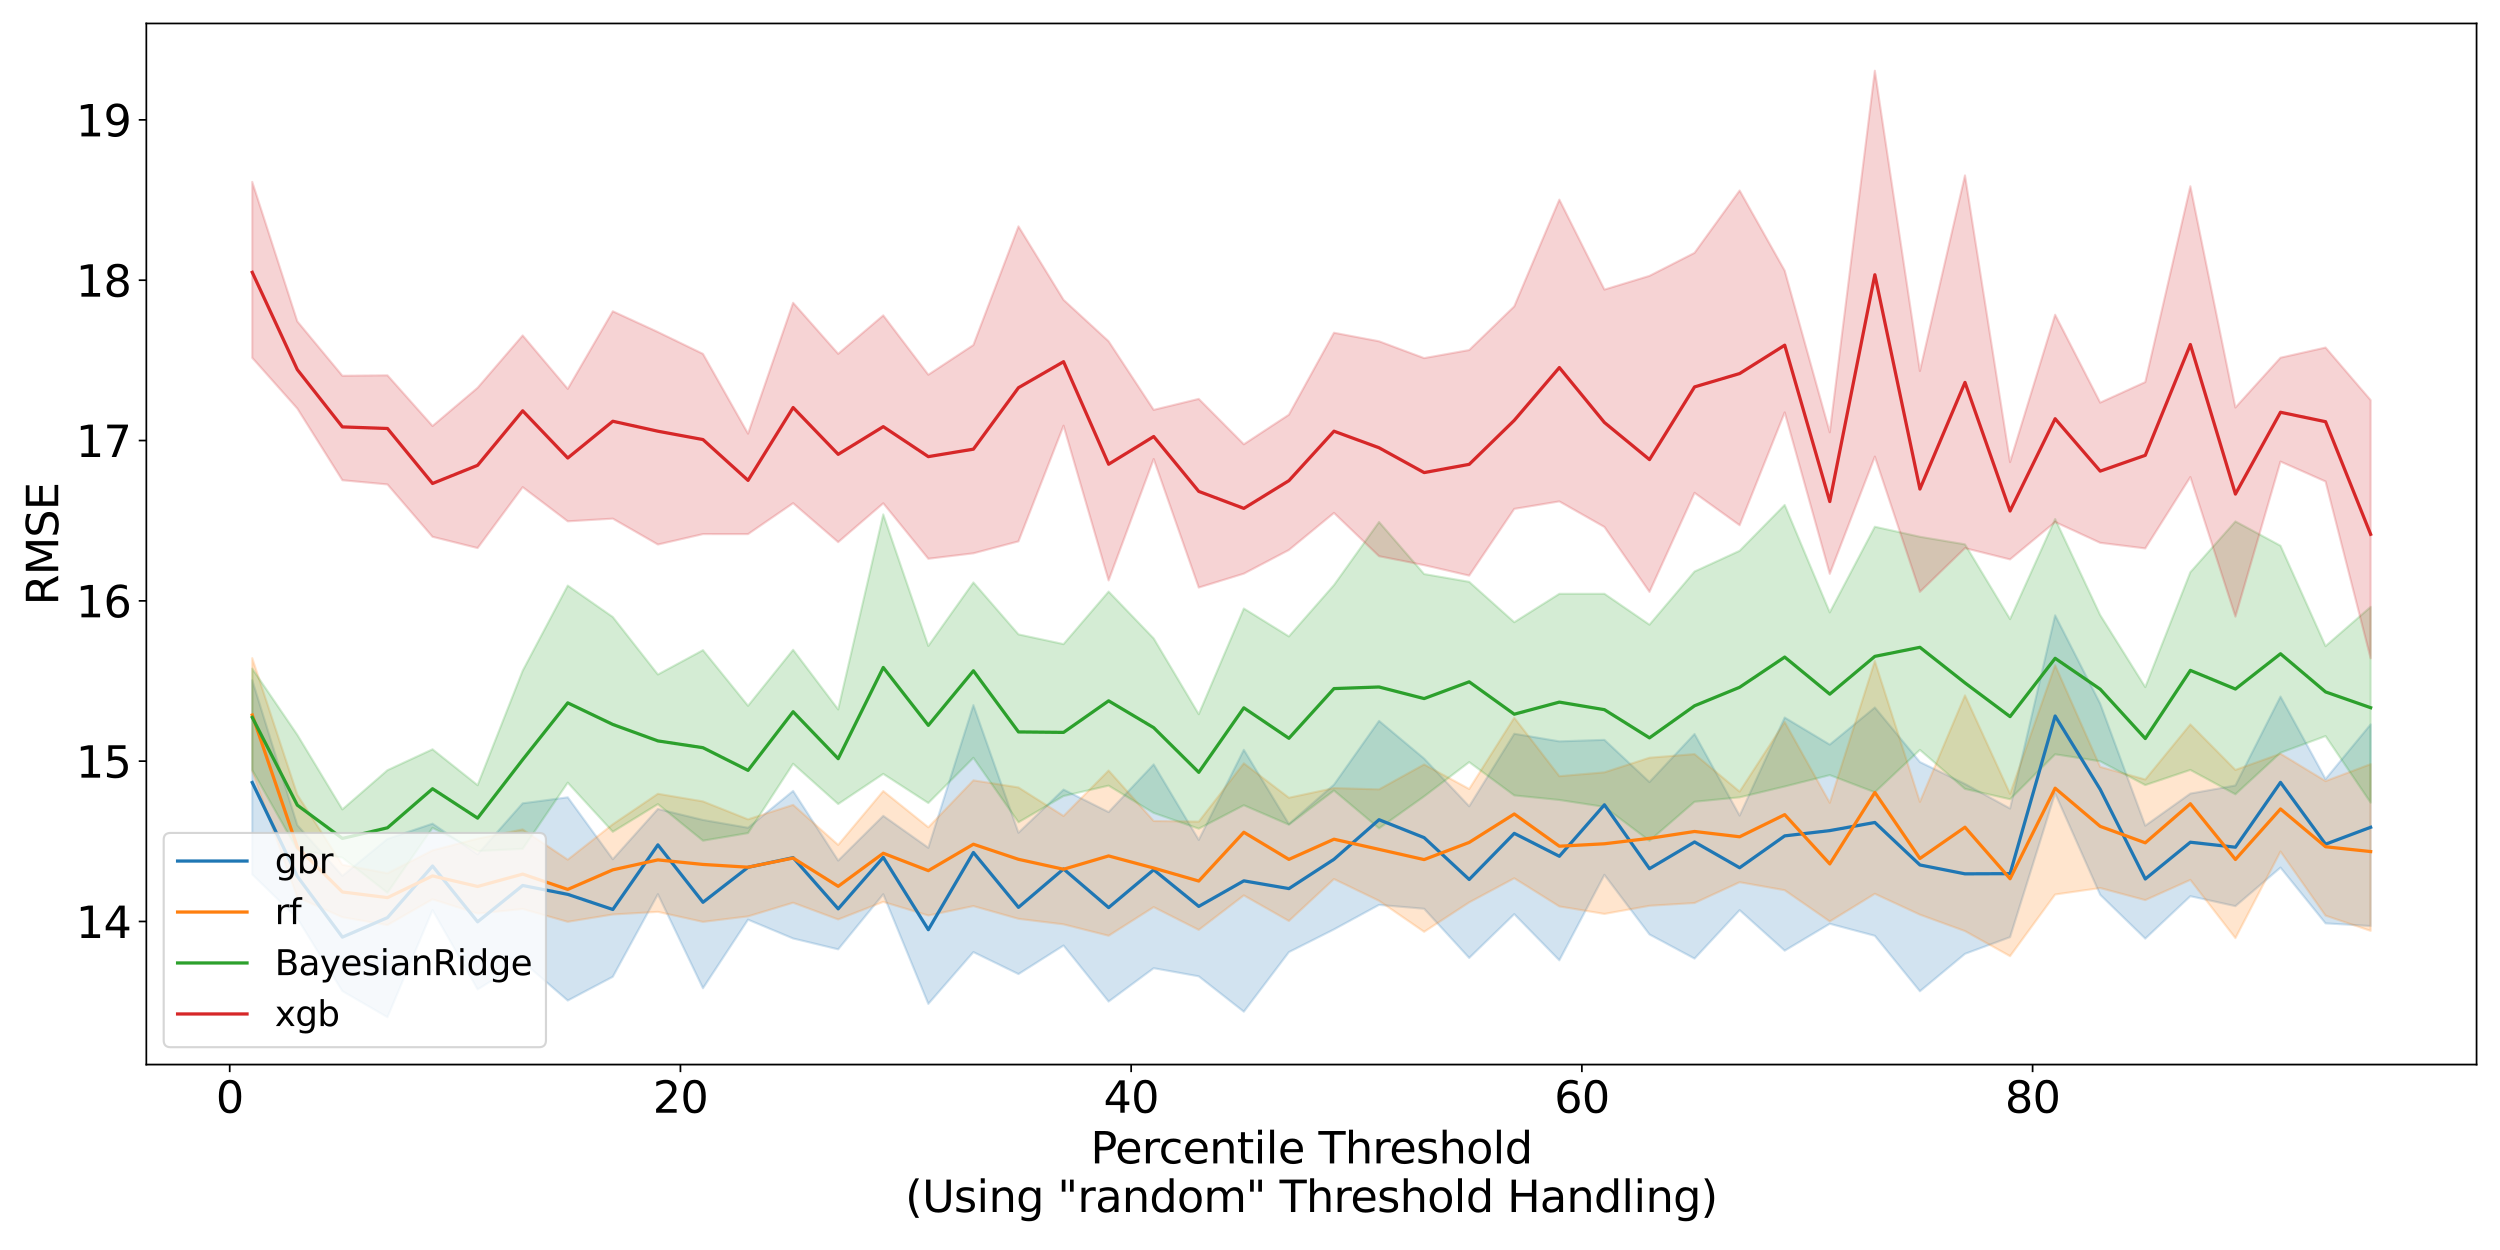 <?xml version="1.0" encoding="utf-8" standalone="no"?>
<!DOCTYPE svg PUBLIC "-//W3C//DTD SVG 1.1//EN"
  "http://www.w3.org/Graphics/SVG/1.1/DTD/svg11.dtd">
<svg xmlns:xlink="http://www.w3.org/1999/xlink" width="1152pt" height="576pt" viewBox="0 0 1152 576" xmlns="http://www.w3.org/2000/svg" version="1.1">
 <defs>
  <style type="text/css">*{stroke-linejoin: round; stroke-linecap: butt}</style>
 </defs>
 <g id="figure_1">
  <g id="patch_1">
   <path d="M 0 576 
L 1152 576 
L 1152 0 
L 0 0 
z
" style="fill: #ffffff"/>
  </g>
  <g id="axes_1">
   <g id="patch_2">
    <path d="M 67.43 490.552 
L 1141.2 490.552 
L 1141.2 10.8 
L 67.43 10.8 
z
" style="fill: #ffffff"/>
   </g>
   <g id="PolyCollection_1">
    <defs>
     <path id="mf052992d89" d="M 116.238 -262.549 
L 116.238 -173.066 
L 137.007 -152.805 
L 157.776 -119.281 
L 178.545 -107.255 
L 199.315 -156.631 
L 220.084 -120.073 
L 240.853 -132.875 
L 261.622 -114.951 
L 282.392 -125.91 
L 303.161 -163.941 
L 323.93 -120.62 
L 344.699 -152.215 
L 365.469 -143.547 
L 386.238 -138.542 
L 407.007 -163.934 
L 427.776 -113.412 
L 448.546 -137.272 
L 469.315 -127.146 
L 490.084 -140.307 
L 510.853 -114.489 
L 531.623 -129.852 
L 552.392 -126.106 
L 573.161 -109.809 
L 593.93 -137.267 
L 614.7 -147.733 
L 635.469 -159.028 
L 656.238 -157.243 
L 677.007 -134.579 
L 697.777 -154.76 
L 718.546 -133.495 
L 739.315 -172.867 
L 760.084 -145.411 
L 780.854 -134.274 
L 801.623 -156.602 
L 822.392 -137.936 
L 843.161 -150.325 
L 863.931 -144.785 
L 884.7 -119.22 
L 905.469 -136.469 
L 926.238 -144.162 
L 947.008 -210.409 
L 967.777 -163.683 
L 988.546 -143.49 
L 1009.315 -163.028 
L 1030.085 -158.446 
L 1050.854 -176.213 
L 1071.623 -150.514 
L 1092.392 -149.301 
L 1092.392 -242.185 
L 1092.392 -242.185 
L 1071.623 -217.028 
L 1050.854 -255.024 
L 1030.085 -214.055 
L 1009.315 -210.316 
L 988.546 -195.527 
L 967.777 -251.75 
L 947.008 -292.46 
L 926.238 -203.424 
L 905.469 -214.767 
L 884.7 -224.859 
L 863.931 -249.983 
L 843.161 -232.882 
L 822.392 -245.351 
L 801.623 -200.188 
L 780.854 -237.775 
L 760.084 -215.629 
L 739.315 -235.079 
L 718.546 -234.378 
L 697.777 -237.883 
L 677.007 -204.475 
L 656.238 -226.443 
L 635.469 -243.817 
L 614.7 -214.42 
L 593.93 -196.317 
L 573.161 -230.49 
L 552.392 -188.979 
L 531.623 -223.767 
L 510.853 -201.787 
L 490.084 -212.152 
L 469.315 -192.276 
L 448.546 -251.06 
L 427.776 -185.327 
L 407.007 -200.054 
L 386.238 -179.458 
L 365.469 -211.544 
L 344.699 -194.566 
L 323.93 -198.164 
L 303.161 -203.212 
L 282.392 -180.063 
L 261.622 -208.592 
L 240.853 -205.836 
L 220.084 -182.342 
L 199.315 -196.452 
L 178.545 -189.437 
L 157.776 -172.419 
L 137.007 -195.768 
L 116.238 -262.549 
z
" style="stroke: #1f77b4; stroke-opacity: 0.2"/>
    </defs>
    <g clip-path="url(#pd292e16642)">
     <use xlink:href="#mf052992d89" x="0" y="576" style="fill: #1f77b4; fill-opacity: 0.2; stroke: #1f77b4; stroke-opacity: 0.2"/>
    </g>
   </g>
   <g id="PolyCollection_2">
    <defs>
     <path id="m4b44563366" d="M 116.238 -272.717 
L 116.238 -220.549 
L 137.007 -162.501 
L 157.776 -153.336 
L 178.545 -149.725 
L 199.315 -161.6 
L 220.084 -155.007 
L 240.853 -157.139 
L 261.622 -151.228 
L 282.392 -154.604 
L 303.161 -155.815 
L 323.93 -151.2 
L 344.699 -153.736 
L 365.469 -160.027 
L 386.238 -152.318 
L 407.007 -160.42 
L 427.776 -154.135 
L 448.546 -158.484 
L 469.315 -152.608 
L 490.084 -150.062 
L 510.853 -144.81 
L 531.623 -158.008 
L 552.392 -147.509 
L 573.161 -163.4 
L 593.93 -151.624 
L 614.7 -170.929 
L 635.469 -160.914 
L 656.238 -146.62 
L 677.007 -160.181 
L 697.777 -171.302 
L 718.546 -158.323 
L 739.315 -154.861 
L 760.084 -158.622 
L 780.854 -159.899 
L 801.623 -169.47 
L 822.392 -165.785 
L 843.161 -151.397 
L 863.931 -164.142 
L 884.7 -154.527 
L 905.469 -146.964 
L 926.238 -135.399 
L 947.008 -163.809 
L 967.777 -166.801 
L 988.546 -161.231 
L 1009.315 -170.55 
L 1030.085 -143.717 
L 1050.854 -183.616 
L 1071.623 -154.083 
L 1092.392 -147.061 
L 1092.392 -223.873 
L 1092.392 -223.873 
L 1071.623 -216.072 
L 1050.854 -228.681 
L 1030.085 -221.219 
L 1009.315 -242.2 
L 988.546 -216.8 
L 967.777 -222.623 
L 947.008 -269.458 
L 926.238 -210.209 
L 905.469 -255.562 
L 884.7 -206.501 
L 863.931 -271.356 
L 843.161 -206.086 
L 822.392 -243.279 
L 801.623 -211.233 
L 780.854 -228.502 
L 760.084 -226.843 
L 739.315 -220.094 
L 718.546 -218.333 
L 697.777 -245.271 
L 677.007 -212.435 
L 656.238 -223.727 
L 635.469 -212.246 
L 614.7 -212.861 
L 593.93 -208.401 
L 573.161 -224.24 
L 552.392 -197.399 
L 531.623 -197.684 
L 510.853 -220.939 
L 490.084 -199.995 
L 469.315 -213.145 
L 448.546 -216.414 
L 427.776 -194.785 
L 407.007 -211.473 
L 386.238 -186.667 
L 365.469 -205.12 
L 344.699 -198.436 
L 323.93 -206.706 
L 303.161 -210.222 
L 282.392 -196.173 
L 261.622 -179.869 
L 240.853 -193.79 
L 220.084 -189.574 
L 199.315 -184.153 
L 178.545 -173.613 
L 157.776 -177.524 
L 137.007 -209.796 
L 116.238 -272.717 
z
" style="stroke: #ff7f0e; stroke-opacity: 0.2"/>
    </defs>
    <g clip-path="url(#pd292e16642)">
     <use xlink:href="#m4b44563366" x="0" y="576" style="fill: #ff7f0e; fill-opacity: 0.2; stroke: #ff7f0e; stroke-opacity: 0.2"/>
    </g>
   </g>
   <g id="PolyCollection_3">
    <defs>
     <path id="mc17080233a" d="M 116.238 -267.888 
L 116.238 -221.156 
L 137.007 -184.403 
L 157.776 -180.782 
L 178.545 -164.586 
L 199.315 -194.54 
L 220.084 -183.838 
L 240.853 -184.83 
L 261.622 -215.34 
L 282.392 -192.711 
L 303.161 -205.455 
L 323.93 -188.616 
L 344.699 -192.119 
L 365.469 -224.055 
L 386.238 -205.497 
L 407.007 -219.387 
L 427.776 -205.966 
L 448.546 -226.796 
L 469.315 -197.09 
L 490.084 -209.182 
L 510.853 -213.985 
L 531.623 -201.397 
L 552.392 -194.146 
L 573.161 -204.945 
L 593.93 -195.974 
L 614.7 -211.735 
L 635.469 -194.283 
L 656.238 -209.025 
L 677.007 -224.814 
L 697.777 -209.478 
L 718.546 -207.375 
L 739.315 -204.188 
L 760.084 -188.58 
L 780.854 -206.548 
L 801.623 -208.589 
L 822.392 -213.585 
L 843.161 -218.838 
L 863.931 -210.922 
L 884.7 -230.458 
L 905.469 -212.474 
L 926.238 -207.715 
L 947.008 -228.422 
L 967.777 -225.207 
L 988.546 -214.235 
L 1009.315 -221.218 
L 1030.085 -209.996 
L 1050.854 -229.13 
L 1071.623 -236.812 
L 1092.392 -206.15 
L 1092.392 -296.337 
L 1092.392 -296.337 
L 1071.623 -278.264 
L 1050.854 -324.523 
L 1030.085 -335.724 
L 1009.315 -312.316 
L 988.546 -259.384 
L 967.777 -292.563 
L 947.008 -336.816 
L 926.238 -290.712 
L 905.469 -325.157 
L 884.7 -328.649 
L 863.931 -333.269 
L 843.161 -293.803 
L 822.392 -343.315 
L 801.623 -322.194 
L 780.854 -312.653 
L 760.084 -288.143 
L 739.315 -302.379 
L 718.546 -302.374 
L 697.777 -289.278 
L 677.007 -307.877 
L 656.238 -311.469 
L 635.469 -335.459 
L 614.7 -306.4 
L 593.93 -282.73 
L 573.161 -295.598 
L 552.392 -246.895 
L 531.623 -281.806 
L 510.853 -303.39 
L 490.084 -279.187 
L 469.315 -283.668 
L 448.546 -307.599 
L 427.776 -278.352 
L 407.007 -338.95 
L 386.238 -249.085 
L 365.469 -276.573 
L 344.699 -250.758 
L 323.93 -276.408 
L 303.161 -265.188 
L 282.392 -291.667 
L 261.622 -306.156 
L 240.853 -266.913 
L 220.084 -214.181 
L 199.315 -230.719 
L 178.545 -221.091 
L 157.776 -203.022 
L 137.007 -237.387 
L 116.238 -267.888 
z
" style="stroke: #2ca02c; stroke-opacity: 0.2"/>
    </defs>
    <g clip-path="url(#pd292e16642)">
     <use xlink:href="#mc17080233a" x="0" y="576" style="fill: #2ca02c; fill-opacity: 0.2; stroke: #2ca02c; stroke-opacity: 0.2"/>
    </g>
   </g>
   <g id="PolyCollection_4">
    <defs>
     <path id="md04335ff8e" d="M 116.238 -492.162 
L 116.238 -411.114 
L 137.007 -387.756 
L 157.776 -354.713 
L 178.545 -352.769 
L 199.315 -328.636 
L 220.084 -323.46 
L 240.853 -351.525 
L 261.622 -335.772 
L 282.392 -337.008 
L 303.161 -325.084 
L 323.93 -329.887 
L 344.699 -329.883 
L 365.469 -344.13 
L 386.238 -326.184 
L 407.007 -344.084 
L 427.776 -318.526 
L 448.546 -321.033 
L 469.315 -326.534 
L 490.084 -379.829 
L 510.853 -308.537 
L 531.623 -364.475 
L 552.392 -305.266 
L 573.161 -311.661 
L 593.93 -322.558 
L 614.7 -339.634 
L 635.469 -319.706 
L 656.238 -315.574 
L 677.007 -310.76 
L 697.777 -341.508 
L 718.546 -344.951 
L 739.315 -333.174 
L 760.084 -303.267 
L 780.854 -348.882 
L 801.623 -333.969 
L 822.392 -385.947 
L 843.161 -311.576 
L 863.931 -365.582 
L 884.7 -303.278 
L 905.469 -323.418 
L 926.238 -318.224 
L 947.008 -335.449 
L 967.777 -325.869 
L 988.546 -323.29 
L 1009.315 -356.161 
L 1030.085 -291.881 
L 1050.854 -363.307 
L 1071.623 -354.13 
L 1092.392 -272.664 
L 1092.392 -391.626 
L 1092.392 -391.626 
L 1071.623 -415.849 
L 1050.854 -411.168 
L 1030.085 -388.211 
L 1009.315 -490.154 
L 988.546 -399.938 
L 967.777 -390.476 
L 947.008 -430.951 
L 926.238 -363.091 
L 905.469 -495.16 
L 884.7 -405.06 
L 863.931 -543.393 
L 843.161 -376.8 
L 822.392 -451.294 
L 801.623 -488.204 
L 780.854 -459.489 
L 760.084 -448.883 
L 739.315 -442.561 
L 718.546 -483.992 
L 697.777 -434.828 
L 677.007 -414.691 
L 656.238 -410.977 
L 635.469 -418.726 
L 614.7 -422.663 
L 593.93 -384.915 
L 573.161 -371.271 
L 552.392 -392.185 
L 531.623 -387.134 
L 510.853 -418.734 
L 490.084 -437.828 
L 469.315 -471.676 
L 448.546 -417.021 
L 427.776 -403.33 
L 407.007 -430.667 
L 386.238 -412.962 
L 365.469 -436.474 
L 344.699 -376.181 
L 323.93 -412.937 
L 303.161 -422.998 
L 282.392 -432.557 
L 261.622 -396.812 
L 240.853 -421.422 
L 220.084 -397.304 
L 199.315 -379.706 
L 178.545 -403.045 
L 157.776 -402.839 
L 137.007 -427.894 
L 116.238 -492.162 
z
" style="stroke: #d62728; stroke-opacity: 0.2"/>
    </defs>
    <g clip-path="url(#pd292e16642)">
     <use xlink:href="#md04335ff8e" x="0" y="576" style="fill: #d62728; fill-opacity: 0.2; stroke: #d62728; stroke-opacity: 0.2"/>
    </g>
   </g>
   <g id="matplotlib.axis_1">
    <g id="xtick_1">
     <g id="line2d_1">
      <defs>
       <path id="m1acd644551" d="M 0 0 
L 0 3.5 
" style="stroke: #000000; stroke-width: 0.8"/>
      </defs>
      <g>
       <use xlink:href="#m1acd644551" x="105.853" y="490.552" style="stroke: #000000; stroke-width: 0.8"/>
      </g>
     </g>
     <g id="text_1">
      <!-- 0 -->
      <g transform="translate(99.491 512.749) scale(0.2 -0.2)">
       <defs>
        <path id="DejaVuSans-30" d="M 2034 4250 
Q 1547 4250 1301 3770 
Q 1056 3291 1056 2328 
Q 1056 1369 1301 889 
Q 1547 409 2034 409 
Q 2525 409 2770 889 
Q 3016 1369 3016 2328 
Q 3016 3291 2770 3770 
Q 2525 4250 2034 4250 
z
M 2034 4750 
Q 2819 4750 3233 4129 
Q 3647 3509 3647 2328 
Q 3647 1150 3233 529 
Q 2819 -91 2034 -91 
Q 1250 -91 836 529 
Q 422 1150 422 2328 
Q 422 3509 836 4129 
Q 1250 4750 2034 4750 
z
" transform="scale(0.016)"/>
       </defs>
       <use xlink:href="#DejaVuSans-30"/>
      </g>
     </g>
    </g>
    <g id="xtick_2">
     <g id="line2d_2">
      <g>
       <use xlink:href="#m1acd644551" x="313.546" y="490.552" style="stroke: #000000; stroke-width: 0.8"/>
      </g>
     </g>
     <g id="text_2">
      <!-- 20 -->
      <g transform="translate(300.821 512.749) scale(0.2 -0.2)">
       <defs>
        <path id="DejaVuSans-32" d="M 1228 531 
L 3431 531 
L 3431 0 
L 469 0 
L 469 531 
Q 828 903 1448 1529 
Q 2069 2156 2228 2338 
Q 2531 2678 2651 2914 
Q 2772 3150 2772 3378 
Q 2772 3750 2511 3984 
Q 2250 4219 1831 4219 
Q 1534 4219 1204 4116 
Q 875 4013 500 3803 
L 500 4441 
Q 881 4594 1212 4672 
Q 1544 4750 1819 4750 
Q 2544 4750 2975 4387 
Q 3406 4025 3406 3419 
Q 3406 3131 3298 2873 
Q 3191 2616 2906 2266 
Q 2828 2175 2409 1742 
Q 1991 1309 1228 531 
z
" transform="scale(0.016)"/>
       </defs>
       <use xlink:href="#DejaVuSans-32"/>
       <use xlink:href="#DejaVuSans-30" x="63.623"/>
      </g>
     </g>
    </g>
    <g id="xtick_3">
     <g id="line2d_3">
      <g>
       <use xlink:href="#m1acd644551" x="521.238" y="490.552" style="stroke: #000000; stroke-width: 0.8"/>
      </g>
     </g>
     <g id="text_3">
      <!-- 40 -->
      <g transform="translate(508.513 512.749) scale(0.2 -0.2)">
       <defs>
        <path id="DejaVuSans-34" d="M 2419 4116 
L 825 1625 
L 2419 1625 
L 2419 4116 
z
M 2253 4666 
L 3047 4666 
L 3047 1625 
L 3713 1625 
L 3713 1100 
L 3047 1100 
L 3047 0 
L 2419 0 
L 2419 1100 
L 313 1100 
L 313 1709 
L 2253 4666 
z
" transform="scale(0.016)"/>
       </defs>
       <use xlink:href="#DejaVuSans-34"/>
       <use xlink:href="#DejaVuSans-30" x="63.623"/>
      </g>
     </g>
    </g>
    <g id="xtick_4">
     <g id="line2d_4">
      <g>
       <use xlink:href="#m1acd644551" x="728.93" y="490.552" style="stroke: #000000; stroke-width: 0.8"/>
      </g>
     </g>
     <g id="text_4">
      <!-- 60 -->
      <g transform="translate(716.205 512.749) scale(0.2 -0.2)">
       <defs>
        <path id="DejaVuSans-36" d="M 2113 2584 
Q 1688 2584 1439 2293 
Q 1191 2003 1191 1497 
Q 1191 994 1439 701 
Q 1688 409 2113 409 
Q 2538 409 2786 701 
Q 3034 994 3034 1497 
Q 3034 2003 2786 2293 
Q 2538 2584 2113 2584 
z
M 3366 4563 
L 3366 3988 
Q 3128 4100 2886 4159 
Q 2644 4219 2406 4219 
Q 1781 4219 1451 3797 
Q 1122 3375 1075 2522 
Q 1259 2794 1537 2939 
Q 1816 3084 2150 3084 
Q 2853 3084 3261 2657 
Q 3669 2231 3669 1497 
Q 3669 778 3244 343 
Q 2819 -91 2113 -91 
Q 1303 -91 875 529 
Q 447 1150 447 2328 
Q 447 3434 972 4092 
Q 1497 4750 2381 4750 
Q 2619 4750 2861 4703 
Q 3103 4656 3366 4563 
z
" transform="scale(0.016)"/>
       </defs>
       <use xlink:href="#DejaVuSans-36"/>
       <use xlink:href="#DejaVuSans-30" x="63.623"/>
      </g>
     </g>
    </g>
    <g id="xtick_5">
     <g id="line2d_5">
      <g>
       <use xlink:href="#m1acd644551" x="936.623" y="490.552" style="stroke: #000000; stroke-width: 0.8"/>
      </g>
     </g>
     <g id="text_5">
      <!-- 80 -->
      <g transform="translate(923.898 512.749) scale(0.2 -0.2)">
       <defs>
        <path id="DejaVuSans-38" d="M 2034 2216 
Q 1584 2216 1326 1975 
Q 1069 1734 1069 1313 
Q 1069 891 1326 650 
Q 1584 409 2034 409 
Q 2484 409 2743 651 
Q 3003 894 3003 1313 
Q 3003 1734 2745 1975 
Q 2488 2216 2034 2216 
z
M 1403 2484 
Q 997 2584 770 2862 
Q 544 3141 544 3541 
Q 544 4100 942 4425 
Q 1341 4750 2034 4750 
Q 2731 4750 3128 4425 
Q 3525 4100 3525 3541 
Q 3525 3141 3298 2862 
Q 3072 2584 2669 2484 
Q 3125 2378 3379 2068 
Q 3634 1759 3634 1313 
Q 3634 634 3220 271 
Q 2806 -91 2034 -91 
Q 1263 -91 848 271 
Q 434 634 434 1313 
Q 434 1759 690 2068 
Q 947 2378 1403 2484 
z
M 1172 3481 
Q 1172 3119 1398 2916 
Q 1625 2713 2034 2713 
Q 2441 2713 2670 2916 
Q 2900 3119 2900 3481 
Q 2900 3844 2670 4047 
Q 2441 4250 2034 4250 
Q 1625 4250 1398 4047 
Q 1172 3844 1172 3481 
z
" transform="scale(0.016)"/>
       </defs>
       <use xlink:href="#DejaVuSans-38"/>
       <use xlink:href="#DejaVuSans-30" x="63.623"/>
      </g>
     </g>
    </g>
    <g id="text_6">
     <!-- Percentile Threshold -->
     <g transform="translate(502.535 536.105) scale(0.2 -0.2)">
      <defs>
       <path id="DejaVuSans-50" d="M 1259 4147 
L 1259 2394 
L 2053 2394 
Q 2494 2394 2734 2622 
Q 2975 2850 2975 3272 
Q 2975 3691 2734 3919 
Q 2494 4147 2053 4147 
L 1259 4147 
z
M 628 4666 
L 2053 4666 
Q 2838 4666 3239 4311 
Q 3641 3956 3641 3272 
Q 3641 2581 3239 2228 
Q 2838 1875 2053 1875 
L 1259 1875 
L 1259 0 
L 628 0 
L 628 4666 
z
" transform="scale(0.016)"/>
       <path id="DejaVuSans-65" d="M 3597 1894 
L 3597 1613 
L 953 1613 
Q 991 1019 1311 708 
Q 1631 397 2203 397 
Q 2534 397 2845 478 
Q 3156 559 3463 722 
L 3463 178 
Q 3153 47 2828 -22 
Q 2503 -91 2169 -91 
Q 1331 -91 842 396 
Q 353 884 353 1716 
Q 353 2575 817 3079 
Q 1281 3584 2069 3584 
Q 2775 3584 3186 3129 
Q 3597 2675 3597 1894 
z
M 3022 2063 
Q 3016 2534 2758 2815 
Q 2500 3097 2075 3097 
Q 1594 3097 1305 2825 
Q 1016 2553 972 2059 
L 3022 2063 
z
" transform="scale(0.016)"/>
       <path id="DejaVuSans-72" d="M 2631 2963 
Q 2534 3019 2420 3045 
Q 2306 3072 2169 3072 
Q 1681 3072 1420 2755 
Q 1159 2438 1159 1844 
L 1159 0 
L 581 0 
L 581 3500 
L 1159 3500 
L 1159 2956 
Q 1341 3275 1631 3429 
Q 1922 3584 2338 3584 
Q 2397 3584 2469 3576 
Q 2541 3569 2628 3553 
L 2631 2963 
z
" transform="scale(0.016)"/>
       <path id="DejaVuSans-63" d="M 3122 3366 
L 3122 2828 
Q 2878 2963 2633 3030 
Q 2388 3097 2138 3097 
Q 1578 3097 1268 2742 
Q 959 2388 959 1747 
Q 959 1106 1268 751 
Q 1578 397 2138 397 
Q 2388 397 2633 464 
Q 2878 531 3122 666 
L 3122 134 
Q 2881 22 2623 -34 
Q 2366 -91 2075 -91 
Q 1284 -91 818 406 
Q 353 903 353 1747 
Q 353 2603 823 3093 
Q 1294 3584 2113 3584 
Q 2378 3584 2631 3529 
Q 2884 3475 3122 3366 
z
" transform="scale(0.016)"/>
       <path id="DejaVuSans-6e" d="M 3513 2113 
L 3513 0 
L 2938 0 
L 2938 2094 
Q 2938 2591 2744 2837 
Q 2550 3084 2163 3084 
Q 1697 3084 1428 2787 
Q 1159 2491 1159 1978 
L 1159 0 
L 581 0 
L 581 3500 
L 1159 3500 
L 1159 2956 
Q 1366 3272 1645 3428 
Q 1925 3584 2291 3584 
Q 2894 3584 3203 3211 
Q 3513 2838 3513 2113 
z
" transform="scale(0.016)"/>
       <path id="DejaVuSans-74" d="M 1172 4494 
L 1172 3500 
L 2356 3500 
L 2356 3053 
L 1172 3053 
L 1172 1153 
Q 1172 725 1289 603 
Q 1406 481 1766 481 
L 2356 481 
L 2356 0 
L 1766 0 
Q 1100 0 847 248 
Q 594 497 594 1153 
L 594 3053 
L 172 3053 
L 172 3500 
L 594 3500 
L 594 4494 
L 1172 4494 
z
" transform="scale(0.016)"/>
       <path id="DejaVuSans-69" d="M 603 3500 
L 1178 3500 
L 1178 0 
L 603 0 
L 603 3500 
z
M 603 4863 
L 1178 4863 
L 1178 4134 
L 603 4134 
L 603 4863 
z
" transform="scale(0.016)"/>
       <path id="DejaVuSans-6c" d="M 603 4863 
L 1178 4863 
L 1178 0 
L 603 0 
L 603 4863 
z
" transform="scale(0.016)"/>
       <path id="DejaVuSans-20" transform="scale(0.016)"/>
       <path id="DejaVuSans-54" d="M -19 4666 
L 3928 4666 
L 3928 4134 
L 2272 4134 
L 2272 0 
L 1638 0 
L 1638 4134 
L -19 4134 
L -19 4666 
z
" transform="scale(0.016)"/>
       <path id="DejaVuSans-68" d="M 3513 2113 
L 3513 0 
L 2938 0 
L 2938 2094 
Q 2938 2591 2744 2837 
Q 2550 3084 2163 3084 
Q 1697 3084 1428 2787 
Q 1159 2491 1159 1978 
L 1159 0 
L 581 0 
L 581 4863 
L 1159 4863 
L 1159 2956 
Q 1366 3272 1645 3428 
Q 1925 3584 2291 3584 
Q 2894 3584 3203 3211 
Q 3513 2838 3513 2113 
z
" transform="scale(0.016)"/>
       <path id="DejaVuSans-73" d="M 2834 3397 
L 2834 2853 
Q 2591 2978 2328 3040 
Q 2066 3103 1784 3103 
Q 1356 3103 1142 2972 
Q 928 2841 928 2578 
Q 928 2378 1081 2264 
Q 1234 2150 1697 2047 
L 1894 2003 
Q 2506 1872 2764 1633 
Q 3022 1394 3022 966 
Q 3022 478 2636 193 
Q 2250 -91 1575 -91 
Q 1294 -91 989 -36 
Q 684 19 347 128 
L 347 722 
Q 666 556 975 473 
Q 1284 391 1588 391 
Q 1994 391 2212 530 
Q 2431 669 2431 922 
Q 2431 1156 2273 1281 
Q 2116 1406 1581 1522 
L 1381 1569 
Q 847 1681 609 1914 
Q 372 2147 372 2553 
Q 372 3047 722 3315 
Q 1072 3584 1716 3584 
Q 2034 3584 2315 3537 
Q 2597 3491 2834 3397 
z
" transform="scale(0.016)"/>
       <path id="DejaVuSans-6f" d="M 1959 3097 
Q 1497 3097 1228 2736 
Q 959 2375 959 1747 
Q 959 1119 1226 758 
Q 1494 397 1959 397 
Q 2419 397 2687 759 
Q 2956 1122 2956 1747 
Q 2956 2369 2687 2733 
Q 2419 3097 1959 3097 
z
M 1959 3584 
Q 2709 3584 3137 3096 
Q 3566 2609 3566 1747 
Q 3566 888 3137 398 
Q 2709 -91 1959 -91 
Q 1206 -91 779 398 
Q 353 888 353 1747 
Q 353 2609 779 3096 
Q 1206 3584 1959 3584 
z
" transform="scale(0.016)"/>
       <path id="DejaVuSans-64" d="M 2906 2969 
L 2906 4863 
L 3481 4863 
L 3481 0 
L 2906 0 
L 2906 525 
Q 2725 213 2448 61 
Q 2172 -91 1784 -91 
Q 1150 -91 751 415 
Q 353 922 353 1747 
Q 353 2572 751 3078 
Q 1150 3584 1784 3584 
Q 2172 3584 2448 3432 
Q 2725 3281 2906 2969 
z
M 947 1747 
Q 947 1113 1208 752 
Q 1469 391 1925 391 
Q 2381 391 2643 752 
Q 2906 1113 2906 1747 
Q 2906 2381 2643 2742 
Q 2381 3103 1925 3103 
Q 1469 3103 1208 2742 
Q 947 2381 947 1747 
z
" transform="scale(0.016)"/>
      </defs>
      <use xlink:href="#DejaVuSans-50"/>
      <use xlink:href="#DejaVuSans-65" x="56.678"/>
      <use xlink:href="#DejaVuSans-72" x="118.201"/>
      <use xlink:href="#DejaVuSans-63" x="157.064"/>
      <use xlink:href="#DejaVuSans-65" x="212.045"/>
      <use xlink:href="#DejaVuSans-6e" x="273.568"/>
      <use xlink:href="#DejaVuSans-74" x="336.947"/>
      <use xlink:href="#DejaVuSans-69" x="376.156"/>
      <use xlink:href="#DejaVuSans-6c" x="403.939"/>
      <use xlink:href="#DejaVuSans-65" x="431.723"/>
      <use xlink:href="#DejaVuSans-20" x="493.246"/>
      <use xlink:href="#DejaVuSans-54" x="525.033"/>
      <use xlink:href="#DejaVuSans-68" x="586.117"/>
      <use xlink:href="#DejaVuSans-72" x="649.496"/>
      <use xlink:href="#DejaVuSans-65" x="688.359"/>
      <use xlink:href="#DejaVuSans-73" x="749.883"/>
      <use xlink:href="#DejaVuSans-68" x="801.982"/>
      <use xlink:href="#DejaVuSans-6f" x="865.361"/>
      <use xlink:href="#DejaVuSans-6c" x="926.543"/>
      <use xlink:href="#DejaVuSans-64" x="954.326"/>
     </g>
     <!-- (Using "random" Threshold Handling) -->
     <g transform="translate(417.148 558.501) scale(0.2 -0.2)">
      <defs>
       <path id="DejaVuSans-28" d="M 1984 4856 
Q 1566 4138 1362 3434 
Q 1159 2731 1159 2009 
Q 1159 1288 1364 580 
Q 1569 -128 1984 -844 
L 1484 -844 
Q 1016 -109 783 600 
Q 550 1309 550 2009 
Q 550 2706 781 3412 
Q 1013 4119 1484 4856 
L 1984 4856 
z
" transform="scale(0.016)"/>
       <path id="DejaVuSans-55" d="M 556 4666 
L 1191 4666 
L 1191 1831 
Q 1191 1081 1462 751 
Q 1734 422 2344 422 
Q 2950 422 3222 751 
Q 3494 1081 3494 1831 
L 3494 4666 
L 4128 4666 
L 4128 1753 
Q 4128 841 3676 375 
Q 3225 -91 2344 -91 
Q 1459 -91 1007 375 
Q 556 841 556 1753 
L 556 4666 
z
" transform="scale(0.016)"/>
       <path id="DejaVuSans-67" d="M 2906 1791 
Q 2906 2416 2648 2759 
Q 2391 3103 1925 3103 
Q 1463 3103 1205 2759 
Q 947 2416 947 1791 
Q 947 1169 1205 825 
Q 1463 481 1925 481 
Q 2391 481 2648 825 
Q 2906 1169 2906 1791 
z
M 3481 434 
Q 3481 -459 3084 -895 
Q 2688 -1331 1869 -1331 
Q 1566 -1331 1297 -1286 
Q 1028 -1241 775 -1147 
L 775 -588 
Q 1028 -725 1275 -790 
Q 1522 -856 1778 -856 
Q 2344 -856 2625 -561 
Q 2906 -266 2906 331 
L 2906 616 
Q 2728 306 2450 153 
Q 2172 0 1784 0 
Q 1141 0 747 490 
Q 353 981 353 1791 
Q 353 2603 747 3093 
Q 1141 3584 1784 3584 
Q 2172 3584 2450 3431 
Q 2728 3278 2906 2969 
L 2906 3500 
L 3481 3500 
L 3481 434 
z
" transform="scale(0.016)"/>
       <path id="DejaVuSans-22" d="M 1147 4666 
L 1147 2931 
L 616 2931 
L 616 4666 
L 1147 4666 
z
M 2328 4666 
L 2328 2931 
L 1797 2931 
L 1797 4666 
L 2328 4666 
z
" transform="scale(0.016)"/>
       <path id="DejaVuSans-61" d="M 2194 1759 
Q 1497 1759 1228 1600 
Q 959 1441 959 1056 
Q 959 750 1161 570 
Q 1363 391 1709 391 
Q 2188 391 2477 730 
Q 2766 1069 2766 1631 
L 2766 1759 
L 2194 1759 
z
M 3341 1997 
L 3341 0 
L 2766 0 
L 2766 531 
Q 2569 213 2275 61 
Q 1981 -91 1556 -91 
Q 1019 -91 701 211 
Q 384 513 384 1019 
Q 384 1609 779 1909 
Q 1175 2209 1959 2209 
L 2766 2209 
L 2766 2266 
Q 2766 2663 2505 2880 
Q 2244 3097 1772 3097 
Q 1472 3097 1187 3025 
Q 903 2953 641 2809 
L 641 3341 
Q 956 3463 1253 3523 
Q 1550 3584 1831 3584 
Q 2591 3584 2966 3190 
Q 3341 2797 3341 1997 
z
" transform="scale(0.016)"/>
       <path id="DejaVuSans-6d" d="M 3328 2828 
Q 3544 3216 3844 3400 
Q 4144 3584 4550 3584 
Q 5097 3584 5394 3201 
Q 5691 2819 5691 2113 
L 5691 0 
L 5113 0 
L 5113 2094 
Q 5113 2597 4934 2840 
Q 4756 3084 4391 3084 
Q 3944 3084 3684 2787 
Q 3425 2491 3425 1978 
L 3425 0 
L 2847 0 
L 2847 2094 
Q 2847 2600 2669 2842 
Q 2491 3084 2119 3084 
Q 1678 3084 1418 2786 
Q 1159 2488 1159 1978 
L 1159 0 
L 581 0 
L 581 3500 
L 1159 3500 
L 1159 2956 
Q 1356 3278 1631 3431 
Q 1906 3584 2284 3584 
Q 2666 3584 2933 3390 
Q 3200 3197 3328 2828 
z
" transform="scale(0.016)"/>
       <path id="DejaVuSans-48" d="M 628 4666 
L 1259 4666 
L 1259 2753 
L 3553 2753 
L 3553 4666 
L 4184 4666 
L 4184 0 
L 3553 0 
L 3553 2222 
L 1259 2222 
L 1259 0 
L 628 0 
L 628 4666 
z
" transform="scale(0.016)"/>
       <path id="DejaVuSans-29" d="M 513 4856 
L 1013 4856 
Q 1481 4119 1714 3412 
Q 1947 2706 1947 2009 
Q 1947 1309 1714 600 
Q 1481 -109 1013 -844 
L 513 -844 
Q 928 -128 1133 580 
Q 1338 1288 1338 2009 
Q 1338 2731 1133 3434 
Q 928 4138 513 4856 
z
" transform="scale(0.016)"/>
      </defs>
      <use xlink:href="#DejaVuSans-28"/>
      <use xlink:href="#DejaVuSans-55" x="39.014"/>
      <use xlink:href="#DejaVuSans-73" x="112.207"/>
      <use xlink:href="#DejaVuSans-69" x="164.307"/>
      <use xlink:href="#DejaVuSans-6e" x="192.09"/>
      <use xlink:href="#DejaVuSans-67" x="255.469"/>
      <use xlink:href="#DejaVuSans-20" x="318.945"/>
      <use xlink:href="#DejaVuSans-22" x="350.732"/>
      <use xlink:href="#DejaVuSans-72" x="396.729"/>
      <use xlink:href="#DejaVuSans-61" x="437.842"/>
      <use xlink:href="#DejaVuSans-6e" x="499.121"/>
      <use xlink:href="#DejaVuSans-64" x="562.5"/>
      <use xlink:href="#DejaVuSans-6f" x="625.977"/>
      <use xlink:href="#DejaVuSans-6d" x="687.158"/>
      <use xlink:href="#DejaVuSans-22" x="784.57"/>
      <use xlink:href="#DejaVuSans-20" x="830.566"/>
      <use xlink:href="#DejaVuSans-54" x="862.354"/>
      <use xlink:href="#DejaVuSans-68" x="923.438"/>
      <use xlink:href="#DejaVuSans-72" x="986.816"/>
      <use xlink:href="#DejaVuSans-65" x="1025.68"/>
      <use xlink:href="#DejaVuSans-73" x="1087.203"/>
      <use xlink:href="#DejaVuSans-68" x="1139.303"/>
      <use xlink:href="#DejaVuSans-6f" x="1202.682"/>
      <use xlink:href="#DejaVuSans-6c" x="1263.863"/>
      <use xlink:href="#DejaVuSans-64" x="1291.646"/>
      <use xlink:href="#DejaVuSans-20" x="1355.123"/>
      <use xlink:href="#DejaVuSans-48" x="1386.91"/>
      <use xlink:href="#DejaVuSans-61" x="1462.105"/>
      <use xlink:href="#DejaVuSans-6e" x="1523.385"/>
      <use xlink:href="#DejaVuSans-64" x="1586.764"/>
      <use xlink:href="#DejaVuSans-6c" x="1650.24"/>
      <use xlink:href="#DejaVuSans-69" x="1678.023"/>
      <use xlink:href="#DejaVuSans-6e" x="1705.807"/>
      <use xlink:href="#DejaVuSans-67" x="1769.186"/>
      <use xlink:href="#DejaVuSans-29" x="1832.662"/>
     </g>
    </g>
   </g>
   <g id="matplotlib.axis_2">
    <g id="ytick_1">
     <g id="line2d_6">
      <defs>
       <path id="m2d18330d39" d="M 0 0 
L -3.5 0 
" style="stroke: #000000; stroke-width: 0.8"/>
      </defs>
      <g>
       <use xlink:href="#m2d18330d39" x="67.43" y="424.619" style="stroke: #000000; stroke-width: 0.8"/>
      </g>
     </g>
     <g id="text_7">
      <!-- 14 -->
      <g transform="translate(34.98 432.218) scale(0.2 -0.2)">
       <defs>
        <path id="DejaVuSans-31" d="M 794 531 
L 1825 531 
L 1825 4091 
L 703 3866 
L 703 4441 
L 1819 4666 
L 2450 4666 
L 2450 531 
L 3481 531 
L 3481 0 
L 794 0 
L 794 531 
z
" transform="scale(0.016)"/>
       </defs>
       <use xlink:href="#DejaVuSans-31"/>
       <use xlink:href="#DejaVuSans-34" x="63.623"/>
      </g>
     </g>
    </g>
    <g id="ytick_2">
     <g id="line2d_7">
      <g>
       <use xlink:href="#m2d18330d39" x="67.43" y="350.745" style="stroke: #000000; stroke-width: 0.8"/>
      </g>
     </g>
     <g id="text_8">
      <!-- 15 -->
      <g transform="translate(34.98 358.343) scale(0.2 -0.2)">
       <defs>
        <path id="DejaVuSans-35" d="M 691 4666 
L 3169 4666 
L 3169 4134 
L 1269 4134 
L 1269 2991 
Q 1406 3038 1543 3061 
Q 1681 3084 1819 3084 
Q 2600 3084 3056 2656 
Q 3513 2228 3513 1497 
Q 3513 744 3044 326 
Q 2575 -91 1722 -91 
Q 1428 -91 1123 -41 
Q 819 9 494 109 
L 494 744 
Q 775 591 1075 516 
Q 1375 441 1709 441 
Q 2250 441 2565 725 
Q 2881 1009 2881 1497 
Q 2881 1984 2565 2268 
Q 2250 2553 1709 2553 
Q 1456 2553 1204 2497 
Q 953 2441 691 2322 
L 691 4666 
z
" transform="scale(0.016)"/>
       </defs>
       <use xlink:href="#DejaVuSans-31"/>
       <use xlink:href="#DejaVuSans-35" x="63.623"/>
      </g>
     </g>
    </g>
    <g id="ytick_3">
     <g id="line2d_8">
      <g>
       <use xlink:href="#m2d18330d39" x="67.43" y="276.87" style="stroke: #000000; stroke-width: 0.8"/>
      </g>
     </g>
     <g id="text_9">
      <!-- 16 -->
      <g transform="translate(34.98 284.468) scale(0.2 -0.2)">
       <use xlink:href="#DejaVuSans-31"/>
       <use xlink:href="#DejaVuSans-36" x="63.623"/>
      </g>
     </g>
    </g>
    <g id="ytick_4">
     <g id="line2d_9">
      <g>
       <use xlink:href="#m2d18330d39" x="67.43" y="202.995" style="stroke: #000000; stroke-width: 0.8"/>
      </g>
     </g>
     <g id="text_10">
      <!-- 17 -->
      <g transform="translate(34.98 210.593) scale(0.2 -0.2)">
       <defs>
        <path id="DejaVuSans-37" d="M 525 4666 
L 3525 4666 
L 3525 4397 
L 1831 0 
L 1172 0 
L 2766 4134 
L 525 4134 
L 525 4666 
z
" transform="scale(0.016)"/>
       </defs>
       <use xlink:href="#DejaVuSans-31"/>
       <use xlink:href="#DejaVuSans-37" x="63.623"/>
      </g>
     </g>
    </g>
    <g id="ytick_5">
     <g id="line2d_10">
      <g>
       <use xlink:href="#m2d18330d39" x="67.43" y="129.12" style="stroke: #000000; stroke-width: 0.8"/>
      </g>
     </g>
     <g id="text_11">
      <!-- 18 -->
      <g transform="translate(34.98 136.718) scale(0.2 -0.2)">
       <use xlink:href="#DejaVuSans-31"/>
       <use xlink:href="#DejaVuSans-38" x="63.623"/>
      </g>
     </g>
    </g>
    <g id="ytick_6">
     <g id="line2d_11">
      <g>
       <use xlink:href="#m2d18330d39" x="67.43" y="55.245" style="stroke: #000000; stroke-width: 0.8"/>
      </g>
     </g>
     <g id="text_12">
      <!-- 19 -->
      <g transform="translate(34.98 62.843) scale(0.2 -0.2)">
       <defs>
        <path id="DejaVuSans-39" d="M 703 97 
L 703 672 
Q 941 559 1184 500 
Q 1428 441 1663 441 
Q 2288 441 2617 861 
Q 2947 1281 2994 2138 
Q 2813 1869 2534 1725 
Q 2256 1581 1919 1581 
Q 1219 1581 811 2004 
Q 403 2428 403 3163 
Q 403 3881 828 4315 
Q 1253 4750 1959 4750 
Q 2769 4750 3195 4129 
Q 3622 3509 3622 2328 
Q 3622 1225 3098 567 
Q 2575 -91 1691 -91 
Q 1453 -91 1209 -44 
Q 966 3 703 97 
z
M 1959 2075 
Q 2384 2075 2632 2365 
Q 2881 2656 2881 3163 
Q 2881 3666 2632 3958 
Q 2384 4250 1959 4250 
Q 1534 4250 1286 3958 
Q 1038 3666 1038 3163 
Q 1038 2656 1286 2365 
Q 1534 2075 1959 2075 
z
" transform="scale(0.016)"/>
       </defs>
       <use xlink:href="#DejaVuSans-31"/>
       <use xlink:href="#DejaVuSans-39" x="63.623"/>
      </g>
     </g>
    </g>
    <g id="text_13">
     <!-- RMSE -->
     <g transform="translate(26.821 278.92) rotate(-90) scale(0.2 -0.2)">
      <defs>
       <path id="DejaVuSans-52" d="M 2841 2188 
Q 3044 2119 3236 1894 
Q 3428 1669 3622 1275 
L 4263 0 
L 3584 0 
L 2988 1197 
Q 2756 1666 2539 1819 
Q 2322 1972 1947 1972 
L 1259 1972 
L 1259 0 
L 628 0 
L 628 4666 
L 2053 4666 
Q 2853 4666 3247 4331 
Q 3641 3997 3641 3322 
Q 3641 2881 3436 2590 
Q 3231 2300 2841 2188 
z
M 1259 4147 
L 1259 2491 
L 2053 2491 
Q 2509 2491 2742 2702 
Q 2975 2913 2975 3322 
Q 2975 3731 2742 3939 
Q 2509 4147 2053 4147 
L 1259 4147 
z
" transform="scale(0.016)"/>
       <path id="DejaVuSans-4d" d="M 628 4666 
L 1569 4666 
L 2759 1491 
L 3956 4666 
L 4897 4666 
L 4897 0 
L 4281 0 
L 4281 4097 
L 3078 897 
L 2444 897 
L 1241 4097 
L 1241 0 
L 628 0 
L 628 4666 
z
" transform="scale(0.016)"/>
       <path id="DejaVuSans-53" d="M 3425 4513 
L 3425 3897 
Q 3066 4069 2747 4153 
Q 2428 4238 2131 4238 
Q 1616 4238 1336 4038 
Q 1056 3838 1056 3469 
Q 1056 3159 1242 3001 
Q 1428 2844 1947 2747 
L 2328 2669 
Q 3034 2534 3370 2195 
Q 3706 1856 3706 1288 
Q 3706 609 3251 259 
Q 2797 -91 1919 -91 
Q 1588 -91 1214 -16 
Q 841 59 441 206 
L 441 856 
Q 825 641 1194 531 
Q 1563 422 1919 422 
Q 2459 422 2753 634 
Q 3047 847 3047 1241 
Q 3047 1584 2836 1778 
Q 2625 1972 2144 2069 
L 1759 2144 
Q 1053 2284 737 2584 
Q 422 2884 422 3419 
Q 422 4038 858 4394 
Q 1294 4750 2059 4750 
Q 2388 4750 2728 4690 
Q 3069 4631 3425 4513 
z
" transform="scale(0.016)"/>
       <path id="DejaVuSans-45" d="M 628 4666 
L 3578 4666 
L 3578 4134 
L 1259 4134 
L 1259 2753 
L 3481 2753 
L 3481 2222 
L 1259 2222 
L 1259 531 
L 3634 531 
L 3634 0 
L 628 0 
L 628 4666 
z
" transform="scale(0.016)"/>
      </defs>
      <use xlink:href="#DejaVuSans-52"/>
      <use xlink:href="#DejaVuSans-4d" x="69.482"/>
      <use xlink:href="#DejaVuSans-53" x="155.762"/>
      <use xlink:href="#DejaVuSans-45" x="219.238"/>
     </g>
    </g>
   </g>
   <g id="line2d_12">
    <path d="M 116.238 360.588 
L 137.007 403.795 
L 157.776 431.825 
L 178.545 422.843 
L 199.315 399.066 
L 220.084 424.78 
L 240.853 408.029 
L 261.622 412.123 
L 282.392 419.092 
L 303.161 389.32 
L 323.93 415.772 
L 344.699 399.656 
L 365.469 395.207 
L 386.238 418.799 
L 407.007 395.08 
L 427.776 428.391 
L 448.546 392.834 
L 469.315 418.101 
L 490.084 400.42 
L 510.853 418.214 
L 531.623 400.786 
L 552.392 417.667 
L 573.161 405.894 
L 593.93 409.469 
L 614.7 395.963 
L 635.469 377.72 
L 656.238 385.985 
L 677.007 405.258 
L 697.777 384.017 
L 718.546 394.567 
L 739.315 370.857 
L 760.084 400.283 
L 780.854 387.98 
L 801.623 399.856 
L 822.392 385.177 
L 843.161 382.739 
L 863.931 378.994 
L 884.7 398.572 
L 905.469 402.668 
L 926.238 402.578 
L 947.008 329.947 
L 967.777 363.75 
L 988.546 405.035 
L 1009.315 388.098 
L 1030.085 390.4 
L 1050.854 360.522 
L 1071.623 389.002 
L 1092.392 381.206 
" clip-path="url(#pd292e16642)" style="fill: none; stroke: #1f77b4; stroke-width: 1.5; stroke-linecap: square"/>
   </g>
   <g id="line2d_13">
    <path d="M 116.238 329.485 
L 137.007 390.356 
L 157.776 411.03 
L 178.545 413.629 
L 199.315 403.613 
L 220.084 408.489 
L 240.853 402.785 
L 261.622 409.841 
L 282.392 400.815 
L 303.161 396.232 
L 323.93 398.333 
L 344.699 399.605 
L 365.469 395.4 
L 386.238 408.412 
L 407.007 393.175 
L 427.776 401.191 
L 448.546 389.018 
L 469.315 395.972 
L 490.084 400.553 
L 510.853 394.413 
L 531.623 399.995 
L 552.392 405.984 
L 573.161 383.509 
L 593.93 396.004 
L 614.7 386.708 
L 635.469 391.386 
L 656.238 396.101 
L 677.007 388.185 
L 697.777 375.087 
L 718.546 389.934 
L 739.315 388.814 
L 760.084 386.315 
L 780.854 383.143 
L 801.623 385.591 
L 822.392 375.393 
L 843.161 398.091 
L 863.931 365.174 
L 884.7 395.592 
L 905.469 381.186 
L 926.238 404.926 
L 947.008 363.209 
L 967.777 380.786 
L 988.546 388.368 
L 1009.315 370.37 
L 1030.085 396.044 
L 1050.854 372.774 
L 1071.623 390.183 
L 1092.392 392.407 
" clip-path="url(#pd292e16642)" style="fill: none; stroke: #ff7f0e; stroke-width: 1.5; stroke-linecap: square"/>
   </g>
   <g id="line2d_14">
    <path d="M 116.238 330.586 
L 137.007 371.01 
L 157.776 386.354 
L 178.545 381.447 
L 199.315 363.459 
L 220.084 376.991 
L 240.853 350.041 
L 261.622 323.882 
L 282.392 333.835 
L 303.161 341.414 
L 323.93 344.549 
L 344.699 354.98 
L 365.469 327.968 
L 386.238 349.601 
L 407.007 307.584 
L 427.776 334.235 
L 448.546 309.103 
L 469.315 337.271 
L 490.084 337.49 
L 510.853 322.949 
L 531.623 335.312 
L 552.392 355.893 
L 573.161 326.171 
L 593.93 340.207 
L 614.7 317.302 
L 635.469 316.564 
L 656.238 321.904 
L 677.007 314.184 
L 697.777 329.109 
L 718.546 323.531 
L 739.315 327.017 
L 760.084 340.008 
L 780.854 325.229 
L 801.623 316.702 
L 822.392 302.781 
L 843.161 319.856 
L 863.931 302.457 
L 884.7 298.284 
L 905.469 314.68 
L 926.238 330.221 
L 947.008 303.354 
L 967.777 317.573 
L 988.546 340.313 
L 1009.315 308.916 
L 1030.085 317.504 
L 1050.854 301.259 
L 1071.623 318.832 
L 1092.392 326.105 
" clip-path="url(#pd292e16642)" style="fill: none; stroke: #2ca02c; stroke-width: 1.5; stroke-linecap: square"/>
   </g>
   <g id="line2d_15">
    <path d="M 116.238 125.5 
L 137.007 170.328 
L 157.776 196.716 
L 178.545 197.449 
L 199.315 222.783 
L 220.084 214.413 
L 240.853 189.307 
L 261.622 211.047 
L 282.392 194.112 
L 303.161 198.703 
L 323.93 202.552 
L 344.699 221.359 
L 365.469 187.801 
L 386.238 209.348 
L 407.007 196.599 
L 427.776 210.418 
L 448.546 206.972 
L 469.315 178.652 
L 490.084 166.668 
L 510.853 213.905 
L 531.623 201.149 
L 552.392 226.439 
L 573.161 234.264 
L 593.93 221.489 
L 614.7 198.695 
L 635.469 206.33 
L 656.238 217.768 
L 677.007 213.972 
L 697.777 193.691 
L 718.546 169.372 
L 739.315 194.686 
L 760.084 211.774 
L 780.854 178.286 
L 801.623 172.131 
L 822.392 159.067 
L 843.161 231.104 
L 863.931 126.617 
L 884.7 225.341 
L 905.469 176.226 
L 926.238 235.454 
L 947.008 192.957 
L 967.777 217.086 
L 988.546 209.809 
L 1009.315 158.766 
L 1030.085 227.658 
L 1050.854 189.97 
L 1071.623 194.317 
L 1092.392 246.203 
" clip-path="url(#pd292e16642)" style="fill: none; stroke: #d62728; stroke-width: 1.5; stroke-linecap: square"/>
   </g>
   <g id="line2d_16"/>
   <g id="line2d_17"/>
   <g id="line2d_18"/>
   <g id="line2d_19"/>
   <g id="patch_3">
    <path d="M 67.43 490.552 
L 67.43 10.8 
" style="fill: none; stroke: #000000; stroke-width: 0.8; stroke-linejoin: miter; stroke-linecap: square"/>
   </g>
   <g id="patch_4">
    <path d="M 1141.2 490.552 
L 1141.2 10.8 
" style="fill: none; stroke: #000000; stroke-width: 0.8; stroke-linejoin: miter; stroke-linecap: square"/>
   </g>
   <g id="patch_5">
    <path d="M 67.43 490.552 
L 1141.2 490.552 
" style="fill: none; stroke: #000000; stroke-width: 0.8; stroke-linejoin: miter; stroke-linecap: square"/>
   </g>
   <g id="patch_6">
    <path d="M 67.43 10.8 
L 1141.2 10.8 
" style="fill: none; stroke: #000000; stroke-width: 0.8; stroke-linejoin: miter; stroke-linecap: square"/>
   </g>
   <g id="legend_1">
    <g id="patch_7">
     <path d="M 78.63 482.552 
L 248.375 482.552 
Q 251.575 482.552 251.575 479.352 
L 251.575 387.012 
Q 251.575 383.812 248.375 383.812 
L 78.63 383.812 
Q 75.43 383.812 75.43 387.012 
L 75.43 479.352 
Q 75.43 482.552 78.63 482.552 
z
" style="fill: #ffffff; opacity: 0.8; stroke: #cccccc; stroke-linejoin: miter"/>
    </g>
    <g id="line2d_20">
     <path d="M 81.83 396.769 
L 97.83 396.769 
L 113.83 396.769 
" style="fill: none; stroke: #1f77b4; stroke-width: 1.5; stroke-linecap: square"/>
    </g>
    <g id="text_14">
     <!-- gbr -->
     <g transform="translate(126.63 402.37) scale(0.16 -0.16)">
      <defs>
       <path id="DejaVuSans-62" d="M 3116 1747 
Q 3116 2381 2855 2742 
Q 2594 3103 2138 3103 
Q 1681 3103 1420 2742 
Q 1159 2381 1159 1747 
Q 1159 1113 1420 752 
Q 1681 391 2138 391 
Q 2594 391 2855 752 
Q 3116 1113 3116 1747 
z
M 1159 2969 
Q 1341 3281 1617 3432 
Q 1894 3584 2278 3584 
Q 2916 3584 3314 3078 
Q 3713 2572 3713 1747 
Q 3713 922 3314 415 
Q 2916 -91 2278 -91 
Q 1894 -91 1617 61 
Q 1341 213 1159 525 
L 1159 0 
L 581 0 
L 581 4863 
L 1159 4863 
L 1159 2969 
z
" transform="scale(0.016)"/>
      </defs>
      <use xlink:href="#DejaVuSans-67"/>
      <use xlink:href="#DejaVuSans-62" x="63.477"/>
      <use xlink:href="#DejaVuSans-72" x="126.953"/>
     </g>
    </g>
    <g id="line2d_21">
     <path d="M 81.83 420.255 
L 97.83 420.255 
L 113.83 420.255 
" style="fill: none; stroke: #ff7f0e; stroke-width: 1.5; stroke-linecap: square"/>
    </g>
    <g id="text_15">
     <!-- rf -->
     <g transform="translate(126.63 425.854) scale(0.16 -0.16)">
      <defs>
       <path id="DejaVuSans-66" d="M 2375 4863 
L 2375 4384 
L 1825 4384 
Q 1516 4384 1395 4259 
Q 1275 4134 1275 3809 
L 1275 3500 
L 2222 3500 
L 2222 3053 
L 1275 3053 
L 1275 0 
L 697 0 
L 697 3053 
L 147 3053 
L 147 3500 
L 697 3500 
L 697 3744 
Q 697 4328 969 4595 
Q 1241 4863 1831 4863 
L 2375 4863 
z
" transform="scale(0.016)"/>
      </defs>
      <use xlink:href="#DejaVuSans-72"/>
      <use xlink:href="#DejaVuSans-66" x="41.113"/>
     </g>
    </g>
    <g id="line2d_22">
     <path d="M 81.83 443.74 
L 97.83 443.74 
L 113.83 443.74 
" style="fill: none; stroke: #2ca02c; stroke-width: 1.5; stroke-linecap: square"/>
    </g>
    <g id="text_16">
     <!-- BayesianRidge -->
     <g transform="translate(126.63 449.339) scale(0.16 -0.16)">
      <defs>
       <path id="DejaVuSans-42" d="M 1259 2228 
L 1259 519 
L 2272 519 
Q 2781 519 3026 730 
Q 3272 941 3272 1375 
Q 3272 1813 3026 2020 
Q 2781 2228 2272 2228 
L 1259 2228 
z
M 1259 4147 
L 1259 2741 
L 2194 2741 
Q 2656 2741 2882 2914 
Q 3109 3088 3109 3444 
Q 3109 3797 2882 3972 
Q 2656 4147 2194 4147 
L 1259 4147 
z
M 628 4666 
L 2241 4666 
Q 2963 4666 3353 4366 
Q 3744 4066 3744 3513 
Q 3744 3084 3544 2831 
Q 3344 2578 2956 2516 
Q 3422 2416 3680 2098 
Q 3938 1781 3938 1306 
Q 3938 681 3513 340 
Q 3088 0 2303 0 
L 628 0 
L 628 4666 
z
" transform="scale(0.016)"/>
       <path id="DejaVuSans-79" d="M 2059 -325 
Q 1816 -950 1584 -1140 
Q 1353 -1331 966 -1331 
L 506 -1331 
L 506 -850 
L 844 -850 
Q 1081 -850 1212 -737 
Q 1344 -625 1503 -206 
L 1606 56 
L 191 3500 
L 800 3500 
L 1894 763 
L 2988 3500 
L 3597 3500 
L 2059 -325 
z
" transform="scale(0.016)"/>
      </defs>
      <use xlink:href="#DejaVuSans-42"/>
      <use xlink:href="#DejaVuSans-61" x="68.604"/>
      <use xlink:href="#DejaVuSans-79" x="129.883"/>
      <use xlink:href="#DejaVuSans-65" x="189.062"/>
      <use xlink:href="#DejaVuSans-73" x="250.586"/>
      <use xlink:href="#DejaVuSans-69" x="302.686"/>
      <use xlink:href="#DejaVuSans-61" x="330.469"/>
      <use xlink:href="#DejaVuSans-6e" x="391.748"/>
      <use xlink:href="#DejaVuSans-52" x="455.127"/>
      <use xlink:href="#DejaVuSans-69" x="524.609"/>
      <use xlink:href="#DejaVuSans-64" x="552.393"/>
      <use xlink:href="#DejaVuSans-67" x="615.869"/>
      <use xlink:href="#DejaVuSans-65" x="679.346"/>
     </g>
    </g>
    <g id="line2d_23">
     <path d="M 81.83 467.224 
L 97.83 467.224 
L 113.83 467.224 
" style="fill: none; stroke: #d62728; stroke-width: 1.5; stroke-linecap: square"/>
    </g>
    <g id="text_17">
     <!-- xgb -->
     <g transform="translate(126.63 472.825) scale(0.16 -0.16)">
      <defs>
       <path id="DejaVuSans-78" d="M 3513 3500 
L 2247 1797 
L 3578 0 
L 2900 0 
L 1881 1375 
L 863 0 
L 184 0 
L 1544 1831 
L 300 3500 
L 978 3500 
L 1906 2253 
L 2834 3500 
L 3513 3500 
z
" transform="scale(0.016)"/>
      </defs>
      <use xlink:href="#DejaVuSans-78"/>
      <use xlink:href="#DejaVuSans-67" x="59.18"/>
      <use xlink:href="#DejaVuSans-62" x="122.656"/>
     </g>
    </g>
   </g>
  </g>
 </g>
 <defs>
  <clipPath id="pd292e16642">
   <rect x="67.43" y="10.8" width="1073.77" height="479.752"/>
  </clipPath>
 </defs>
</svg>
